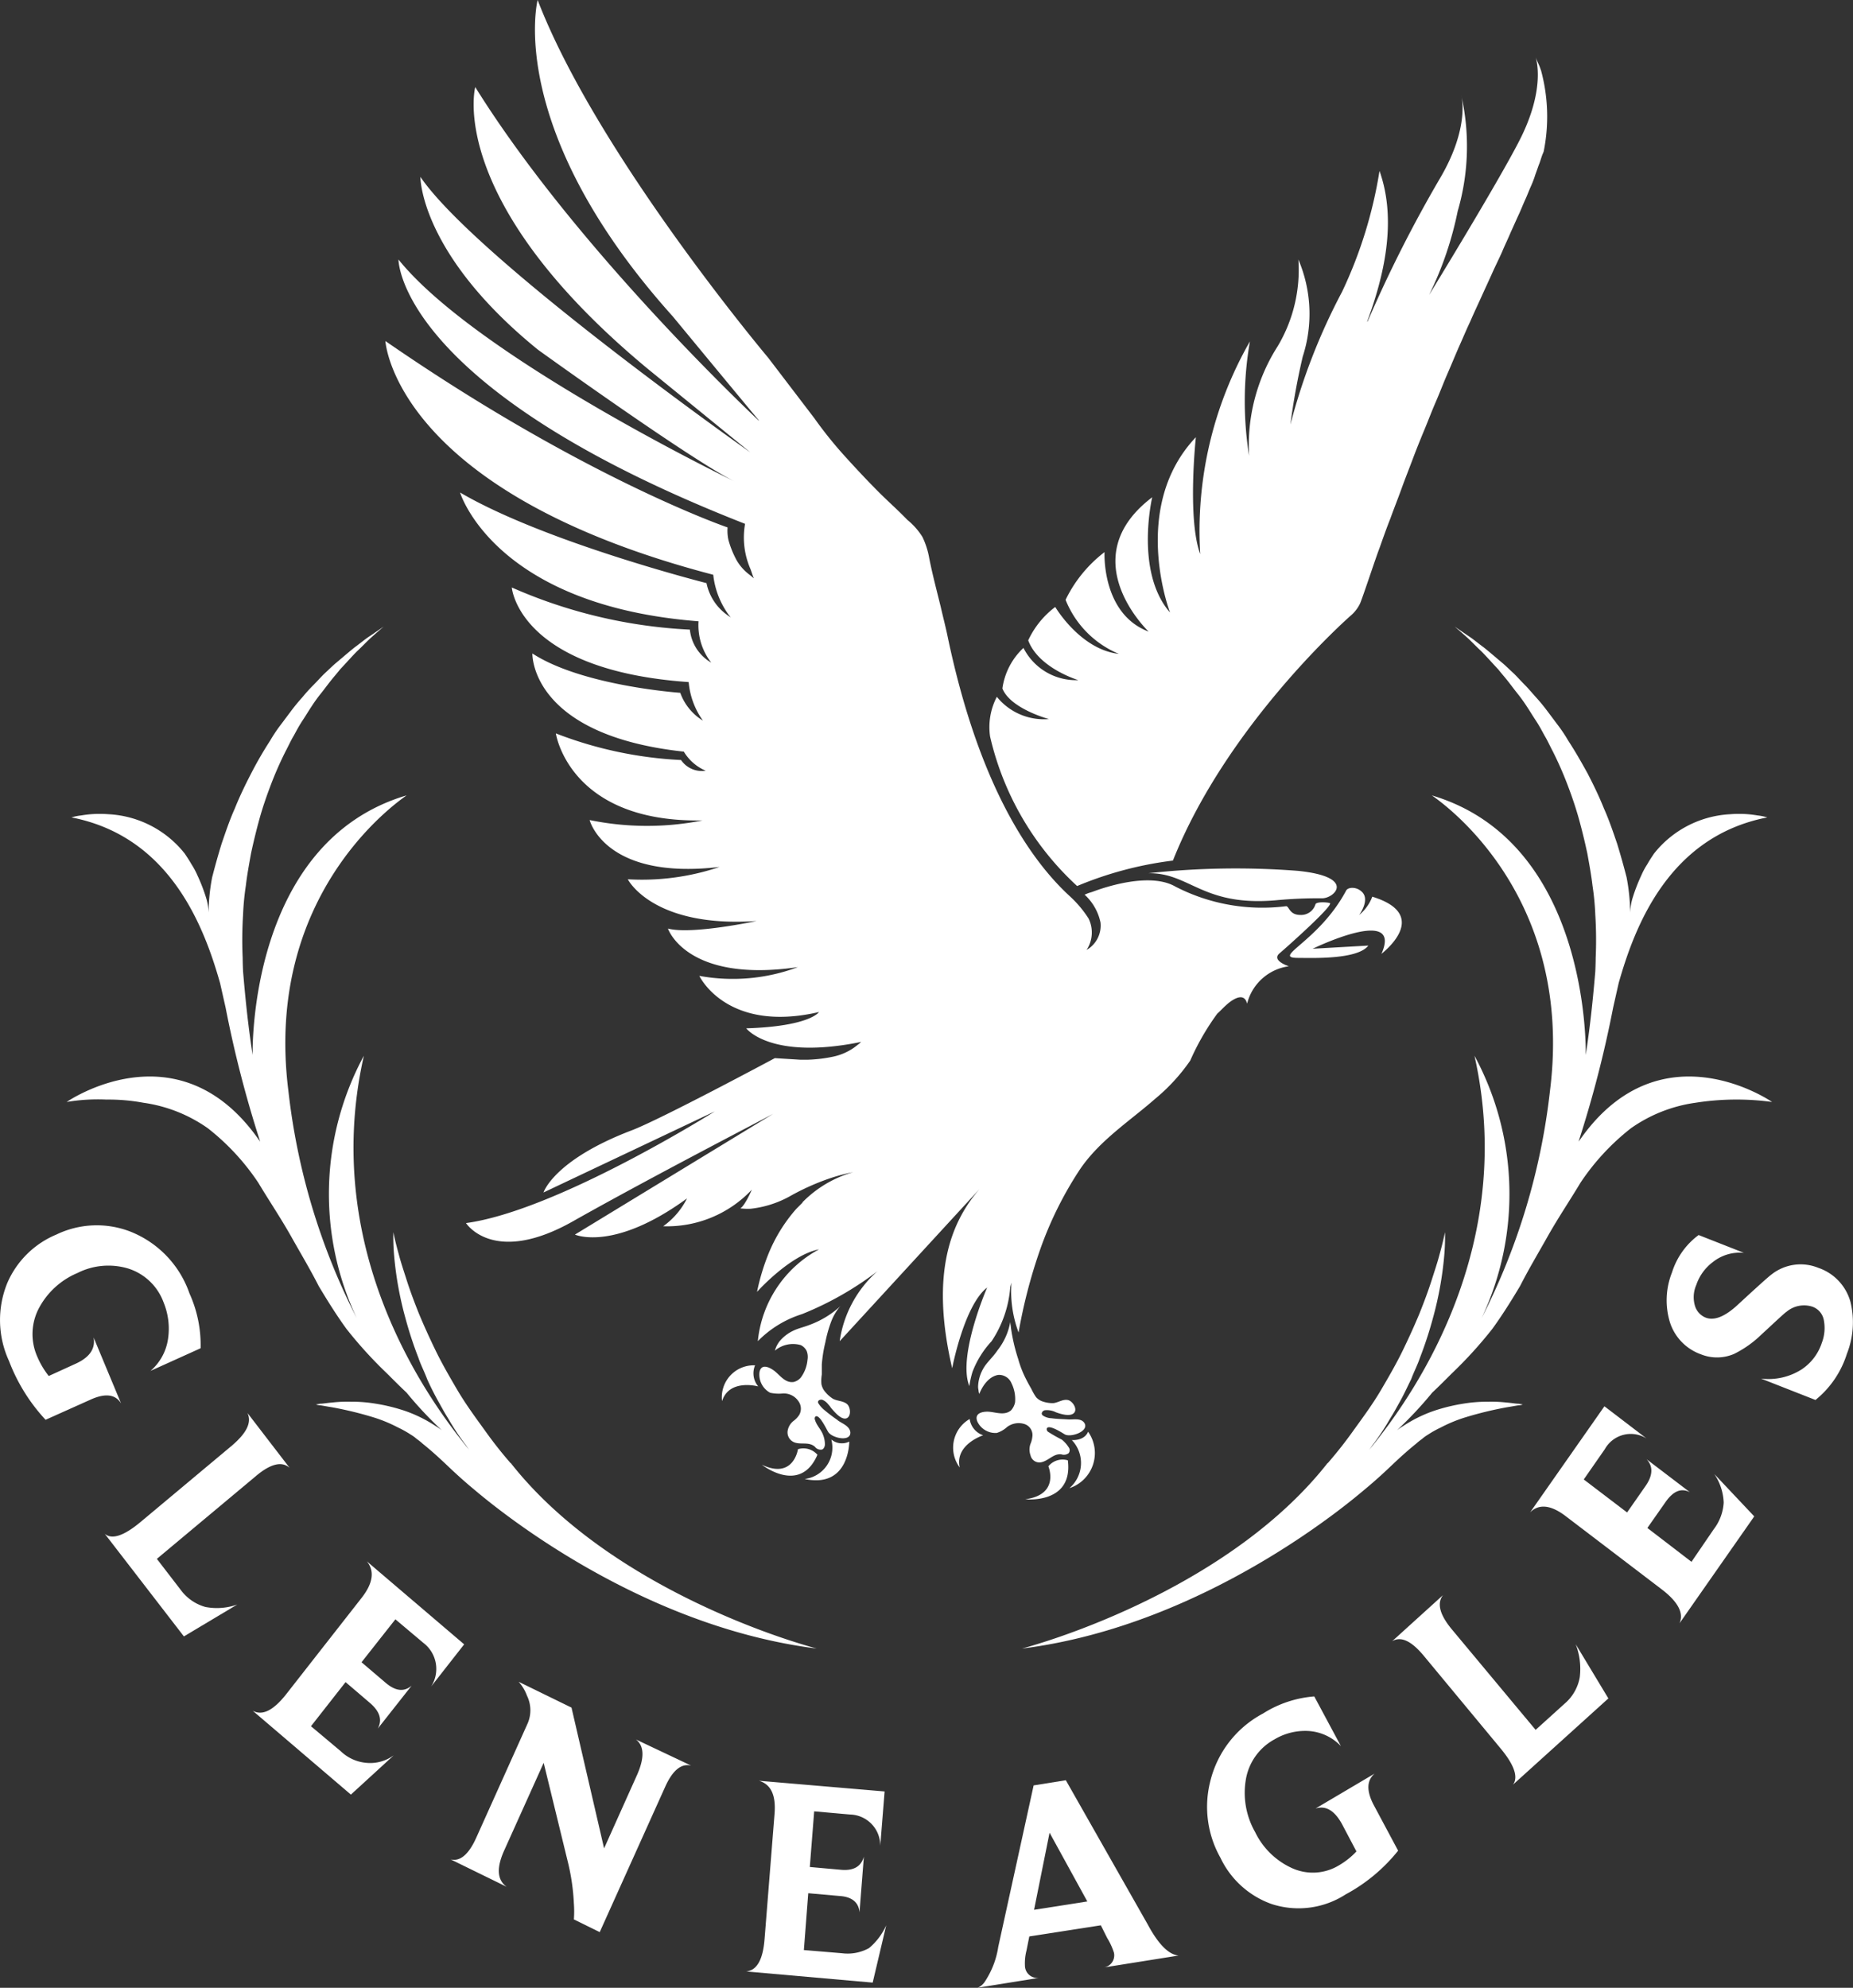 <svg xmlns="http://www.w3.org/2000/svg" width="104" height="111.559" viewBox="0 0 104 111.559">
  <rect x="0" y="0" width="104" height="111.559" fill="#333333" stroke="none"/>
  <g id="gleneagles" transform="translate(-0.033)">
    <path id="Path_123" data-name="Path 123" d="M329.211,223.871a2.46,2.46,0,0,1-.736,1.026s.647-.87.134-1.316c-.312-.29-.781-.245-.87-.045-1.539,2.878-4.238,3.77-2.677,3.77.691,0,3.324.112,3.926-.692l-3.123.178s5.086-2.476,3.859.29c-.022,0,2.9-2.164-.513-3.212" transform="translate(-252.158 -173.546)" fill="#fff"/>
    <path id="Path_124" data-name="Path 124" d="M279.9,15.114c-.067-.245-.2-.468-.29-.714,0,0,.625,1.718-.937,4.729-1.249,2.431-5.041,8.611-5.041,8.611a19.359,19.359,0,0,0,1.606-4.707,12.964,12.964,0,0,0,.2-6.491s.513,1.762-1.2,4.662a73.576,73.576,0,0,0-4.06,8.031h-.022c.915-2.476,1.7-5.621.692-8.454a24.9,24.9,0,0,1-2.1,6.781,34.281,34.281,0,0,0-2.9,7.451,37.583,37.583,0,0,1,.692-3.815,7.764,7.764,0,0,0-.245-5.443,8.383,8.383,0,0,1-1.16,4.863,10.315,10.315,0,0,0-1.606,6.157,19.6,19.6,0,0,1,.045-6.425,21.392,21.392,0,0,0-2.788,11.934c-.736-1.985-.245-6.558-.245-6.558-3.725,3.926-1.45,9.838-1.45,9.838-1.985-2.275-1-6.469-1-6.469-4.528,3.435-.2,7.54-.2,7.54-2.655-1-2.476-4.461-2.476-4.461a7.47,7.47,0,0,0-2.186,2.677,5.486,5.486,0,0,0,2.989,3.034c-2.164-.245-3.569-2.632-3.569-2.632a4.936,4.936,0,0,0-1.517,1.874c.58,1.562,2.811,2.231,2.811,2.231a3.3,3.3,0,0,1-3.078-1.807,3.831,3.831,0,0,0-1.182,2.275c.446,1.138,2.61,1.718,2.61,1.718a3.4,3.4,0,0,1-2.922-1.249,3.676,3.676,0,0,0-.379,2.231,16.391,16.391,0,0,0,4.885,8.388,20.345,20.345,0,0,1,5.376-1.428c3.012-7.584,9.793-13.585,9.971-13.741a2.06,2.06,0,0,0,.535-.692c.178-.424.848-2.476,1.071-3.056.2-.558.4-1.138.625-1.7.2-.558.424-1.115.625-1.673s.424-1.115.625-1.651.424-1.093.647-1.628.424-1.071.647-1.584.424-1.048.647-1.562.424-1,.647-1.517c.223-.491.424-.982.647-1.45.2-.468.424-.937.625-1.383s.4-.87.6-1.316c.178-.4.379-.8.558-1.2.156-.379.335-.736.491-1.115.156-.335.29-.647.446-.982.134-.29.245-.58.379-.87.112-.245.2-.491.312-.736a5.556,5.556,0,0,0,.245-.647c.067-.178.134-.379.2-.558.067-.156.112-.335.178-.513.022-.067.067-.156.089-.223a9.9,9.9,0,0,0-.156-4.573" transform="translate(-193.39 -11.188)" fill="#fff"/>
    <path id="Path_125" data-name="Path 125" d="M296.061,220.231a25.112,25.112,0,0,1,2.588-.112c.692.022,1.985-1.2-1.338-1.539a45.042,45.042,0,0,0-8.41.134c2.342-.045,3.034,1.874,7.161,1.517" transform="translate(-224.428 -169.705)" fill="#fff"/>
    <path id="Path_126" data-name="Path 126" d="M41.717,204.635a23.614,23.614,0,0,1-1.472-1.874c-.535-.736-1.071-1.472-1.517-2.231s-.87-1.495-1.227-2.231-.669-1.428-.937-2.075c-.268-.669-.491-1.272-.669-1.829s-.335-1.026-.446-1.45c-.223-.8-.312-1.272-.312-1.272a11.98,11.98,0,0,0,.045,1.338,19.478,19.478,0,0,0,.625,3.458,21.966,21.966,0,0,0,.736,2.253c.134.4.335.781.491,1.2q.268.6.6,1.2l.335.6c.112.2.245.4.357.6a14.13,14.13,0,0,0,.8,1.2c.112.134.2.29.312.424-1.517-1.874-8.588-10.551-5.956-22.173a16.317,16.317,0,0,0-.4,14.723h0a37.06,37.06,0,0,1-3.837-12.76c-1.45-11.533,6.8-16.641,6.625-16.574-8.834,2.632-8.633,14.254-8.633,14.567-.223-1.472-.379-2.833-.535-4.685,0,0-.022-.468-.022-.758a22.728,22.728,0,0,1,.022-2.431,14.806,14.806,0,0,1,.156-1.628c.067-.58.178-1.182.29-1.807.134-.625.29-1.272.468-1.918s.4-1.294.647-1.941a19.906,19.906,0,0,1,.825-1.874c.156-.29.29-.6.468-.892.156-.29.312-.58.491-.848s.335-.535.513-.8a8.868,8.868,0,0,1,.535-.736c.178-.223.357-.468.535-.692s.357-.424.513-.625c.357-.379.669-.736.959-1.026.312-.29.558-.558.781-.758.446-.4.714-.625.714-.625s-.29.2-.781.535c-.245.156-.535.4-.87.647-.335.268-.692.58-1.093.915-.2.178-.379.357-.6.558-.2.2-.4.424-.6.625a9.2,9.2,0,0,0-.625.692c-.223.245-.424.491-.625.758l-.6.8a8.415,8.415,0,0,0-.58.87,21.147,21.147,0,0,0-1.071,1.851c-.335.647-.647,1.294-.915,1.963-.29.647-.513,1.316-.736,1.963-.2.647-.379,1.294-.535,1.9a11.079,11.079,0,0,0-.2,1.985,3.2,3.2,0,0,0-.134-.825,9.928,9.928,0,0,0-.491-1.272,4.26,4.26,0,0,0-.335-.625c-.112-.2-.245-.4-.379-.6a5.834,5.834,0,0,0-4.283-2.208,6.089,6.089,0,0,0-1.517.067,3.194,3.194,0,0,0-.558.112c5.51,1.071,7.428,6.068,8.343,9.3l.312,1.383a64,64,0,0,0,1.941,7.518c-.022-.022-.022-.045-.045-.067l-.067-.089c-4.528-6.4-10.752-2.075-10.752-2.075a10.617,10.617,0,0,1,2.231-.134,10.711,10.711,0,0,1,2.075.178,8.271,8.271,0,0,1,3.614,1.428,13.092,13.092,0,0,1,2.833,3.056c.6,1,1.249,1.963,1.829,2.989.513.915,1.048,1.807,1.517,2.721a2.007,2.007,0,0,0,.112.2c.468.781.959,1.562,1.495,2.3a23.964,23.964,0,0,0,2.275,2.5c.424.424.8.8,1.093,1.071a21.766,21.766,0,0,0,1.985,2.119,3.4,3.4,0,0,0-.357-.245,7.682,7.682,0,0,0-1.718-.848,10.159,10.159,0,0,0-1.628-.4,8.006,8.006,0,0,0-1.383-.112,7.739,7.739,0,0,0-1.071.045c-.29.022-.513.067-.669.067-.156.022-.223.045-.245.045a.172.172,0,0,1,.067.022c.045,0,.112.022.178.022.156.022.379.067.669.112a20.579,20.579,0,0,1,2.3.558,8.155,8.155,0,0,1,1.405.58,5.757,5.757,0,0,1,.714.4,2.17,2.17,0,0,1,.335.245,3.515,3.515,0,0,1,.335.268c.446.357.915.781,1.383,1.227s.959.892,1.472,1.316,8.789,7.629,19.251,8.945c-3.279-.892-12.2-4.082-17.177-10.418" transform="translate(-13.027 -122.521)" fill="#fff"/>
    <path id="Path_127" data-name="Path 127" d="M274.354,204.635a23.622,23.622,0,0,0,1.472-1.874c.535-.736,1.071-1.472,1.517-2.231s.87-1.495,1.227-2.231.669-1.428.937-2.075c.268-.669.491-1.272.669-1.829s.335-1.026.446-1.45c.223-.8.312-1.272.312-1.272a11.979,11.979,0,0,1-.045,1.338,19.476,19.476,0,0,1-.625,3.458,21.951,21.951,0,0,1-.736,2.253c-.134.4-.335.781-.491,1.2-.2.4-.379.8-.6,1.2l-.335.6c-.112.2-.245.4-.357.6a14.129,14.129,0,0,1-.8,1.2c-.112.134-.2.29-.312.424,1.517-1.874,8.566-10.551,5.956-22.173a16.316,16.316,0,0,1,.4,14.723h0a37.059,37.059,0,0,0,3.837-12.76c1.45-11.533-6.781-16.641-6.625-16.574,8.834,2.632,8.633,14.254,8.633,14.567.223-1.472.379-2.833.535-4.685,0,0,.022-.468.022-.758a22.718,22.718,0,0,0-.022-2.431,14.805,14.805,0,0,0-.156-1.628c-.067-.58-.178-1.182-.29-1.807-.134-.625-.29-1.272-.468-1.918s-.4-1.294-.647-1.941a19.913,19.913,0,0,0-.825-1.874c-.156-.29-.29-.6-.468-.892-.156-.29-.312-.58-.491-.848s-.335-.535-.513-.8a8.882,8.882,0,0,0-.535-.736c-.178-.223-.357-.468-.535-.692s-.357-.424-.513-.625c-.357-.379-.669-.736-.959-1.026-.312-.29-.558-.558-.781-.758-.446-.4-.714-.625-.714-.625s.29.2.781.535c.245.156.535.4.87.647.335.268.691.58,1.093.915.2.178.379.357.6.558.2.2.4.424.6.625.223.223.4.446.625.692s.424.491.625.758l.6.8a8.415,8.415,0,0,1,.58.87c.379.58.736,1.2,1.093,1.851.335.647.647,1.294.915,1.963.29.647.513,1.316.736,1.963.2.647.379,1.294.535,1.9a11.076,11.076,0,0,1,.2,1.985,3.2,3.2,0,0,1,.134-.825,9.937,9.937,0,0,1,.491-1.272,4.263,4.263,0,0,1,.335-.625c.112-.2.245-.4.379-.6a5.834,5.834,0,0,1,4.283-2.208,6.088,6.088,0,0,1,1.517.067,3.194,3.194,0,0,1,.558.112c-5.51,1.071-7.428,6.068-8.343,9.3l-.312,1.383a64,64,0,0,1-1.941,7.518c.022-.022.022-.045.045-.067l.067-.089c4.528-6.4,10.752-2.075,10.752-2.075a14.825,14.825,0,0,0-4.305.045,8.271,8.271,0,0,0-3.614,1.428,13.093,13.093,0,0,0-2.833,3.056c-.6,1-1.249,1.963-1.829,2.989-.513.915-1.048,1.807-1.517,2.721a2,2,0,0,1-.112.2c-.468.781-.959,1.562-1.495,2.3a23.962,23.962,0,0,1-2.275,2.5c-.424.424-.8.8-1.093,1.071a21.772,21.772,0,0,1-1.985,2.119,3.4,3.4,0,0,1,.357-.245,7.682,7.682,0,0,1,1.718-.848,10.158,10.158,0,0,1,1.628-.4,8.006,8.006,0,0,1,1.383-.112,7.739,7.739,0,0,1,1.071.045c.29.022.513.067.669.067.156.022.223.045.245.045a.172.172,0,0,0-.067.022c-.045,0-.089.022-.178.022-.156.022-.379.067-.669.112a20.579,20.579,0,0,0-2.3.558,8.155,8.155,0,0,0-1.405.58,5.756,5.756,0,0,0-.714.4,2.167,2.167,0,0,0-.335.245,3.511,3.511,0,0,0-.335.268c-.446.357-.915.781-1.383,1.227s-.959.892-1.472,1.316-8.789,7.629-19.251,8.945c3.257-.892,12.18-4.082,17.154-10.418" transform="translate(-199.8 -122.521)" fill="#fff"/>
    <path id="Path_128" data-name="Path 128" d="M6.83,318.267c-.312-.513-.87-.58-1.651-.245l-2.588,1.16a10.12,10.12,0,0,1-2.052-3.3,5.49,5.49,0,0,1-.089-4.395,5.158,5.158,0,0,1,2.744-2.7,5.217,5.217,0,0,1,4.127-.178,5.748,5.748,0,0,1,3.346,3.48,7.012,7.012,0,0,1,.625,3.078L8.48,316.438a2.916,2.916,0,0,0,.982-1.785,3.876,3.876,0,0,0-.245-2.052,3.116,3.116,0,0,0-1.963-1.9,3.851,3.851,0,0,0-2.878.245,4.356,4.356,0,0,0-2.142,1.941,3.121,3.121,0,0,0-.112,2.744,4.715,4.715,0,0,0,.647,1.093l1.517-.692q1.171-.535,1-1.472" transform="translate(0 -239.5)" fill="#fff"/>
    <path id="Path_129" data-name="Path 129" d="M33.828,366.252l-2.989,1.785L26.4,362.281c.4.335,1.071.112,1.985-.647l5.175-4.328c.8-.691,1.093-1.272.848-1.807l2.365,3.078c-.424-.379-1.048-.245-1.874.446l-5.577,4.662,1.338,1.74a2.58,2.58,0,0,0,1.383.959,3.393,3.393,0,0,0,1.785-.134" transform="translate(-20.485 -276.198)" fill="#fff"/>
    <path id="Path_130" data-name="Path 130" d="M71.5,403.708l-2.387,2.186-5.51-4.707c.535.29,1.138,0,1.852-.892l4.261-5.443c.647-.825.736-1.517.29-2.052l5.465,4.662-1.852,2.365a1.835,1.835,0,0,0-.446-2.454l-1.562-1.316-1.9,2.409,1.361,1.16c.558.468,1.026.513,1.45.156l-1.9,2.409c.268-.491.112-.959-.424-1.428l-1.383-1.182-1.941,2.476,1.673,1.405a2.368,2.368,0,0,0,1.405.647,2.232,2.232,0,0,0,1.539-.4" transform="translate(-49.387 -305.177)" fill="#fff"/>
    <path id="Path_131" data-name="Path 131" d="M126.9,427.807c-.558-.134-1.048.268-1.472,1.227l-3.658,8.12-1.45-.714a5.953,5.953,0,0,0,0-.892,12.111,12.111,0,0,0-.357-2.409l-1.338-5.488-2.231,4.952c-.424.959-.379,1.628.156,2.008l-3.145-1.539c.535.134,1.026-.29,1.45-1.249l2.878-6.4a1.862,1.862,0,0,0-.045-1.539,2.424,2.424,0,0,0-.468-.781l2.967,1.45,1.829,7.9,1.852-4.127c.424-.959.4-1.628-.067-1.985" transform="translate(-88.078 -328.718)" fill="#fff"/>
    <path id="Path_132" data-name="Path 132" d="M195.652,456.12l-.758,3.212-7.094-.625c.6-.067.937-.669,1.026-1.829l.558-7c.089-1.071-.2-1.673-.87-1.874l7.049.6-.245,3.056a1.739,1.739,0,0,0-1.7-1.762l-2.008-.178-.245,3.123,1.74.156c.714.067,1.138-.178,1.294-.736l-.245,3.123c-.045-.558-.424-.87-1.115-.915l-1.762-.156-.245,3.19,2.142.178a2.48,2.48,0,0,0,1.517-.29,3.566,3.566,0,0,0,.959-1.271" transform="translate(-145.881 -348.063)" fill="#fff"/>
    <path id="Path_133" data-name="Path 133" d="M252.157,454.7l-2.119-3.859-.87,4.328m8.12,2.565-4.194.669a.688.688,0,0,0,.558-.825,3.691,3.691,0,0,0-.379-.825l-.357-.714-4.015.625-.156.781a2.893,2.893,0,0,0-.089.87.7.7,0,0,0,.825.669l-3.48.558a.892.892,0,0,0,.4-.335,4.847,4.847,0,0,0,.758-1.963l1.985-9.057,1.807-.29,4.6,8.1q.9,1.673,1.74,1.74" transform="translate(-191.098 -347.986)" fill="#fff"/>
    <path id="Path_134" data-name="Path 134" d="M360.606,404.066l1.829,3.034-5.354,4.841c.312-.424.067-1.115-.692-2.03l-4.328-5.22c-.691-.825-1.271-1.093-1.762-.8l2.855-2.588c-.357.468-.178,1.115.513,1.941l4.685,5.621,1.628-1.472a2.518,2.518,0,0,0,.848-1.472,3.836,3.836,0,0,0-.223-1.852" transform="translate(-272.132 -311.781)" fill="#fff"/>
    <path id="Path_135" data-name="Path 135" d="M313.136,431.128q-.669.569-.067,1.74l1.383,2.588a9.552,9.552,0,0,1-2.945,2.454,4.865,4.865,0,0,1-4.171.535,5.043,5.043,0,0,1-2.855-2.588,5.818,5.818,0,0,1-.58-4.261,5.883,5.883,0,0,1,2.967-3.837,6.258,6.258,0,0,1,2.878-.959l1.495,2.788a2.749,2.749,0,0,0-1.807-.848,3.359,3.359,0,0,0-1.918.468,3.155,3.155,0,0,0-1.606,2.231,4.445,4.445,0,0,0,.513,2.967,4.249,4.249,0,0,0,2.075,2.03,2.824,2.824,0,0,0,2.632-.156,4.326,4.326,0,0,0,.982-.781l-.8-1.517c-.424-.781-.915-1.071-1.495-.892" transform="translate(-235.949 -331.592)" fill="#fff"/>
    <path id="Path_136" data-name="Path 136" d="M395.351,357.615l2.231,2.365-4.194,6c.245-.558-.067-1.182-.959-1.874l-5.443-4.149c-.825-.625-1.495-.692-1.985-.2l4.171-5.956,2.365,1.807a1.667,1.667,0,0,0-2.342.6l-1.182,1.7,2.432,1.852,1.026-1.472c.424-.6.446-1.115.067-1.517l2.431,1.851c-.491-.245-.915-.067-1.338.513l-1.048,1.495,2.476,1.9,1.249-1.829a2.705,2.705,0,0,0,.558-1.495,3.057,3.057,0,0,0-.513-1.584" transform="translate(-299.091 -274.877)" fill="#fff"/>
    <path id="Path_137" data-name="Path 137" d="M427.88,312.551a2.808,2.808,0,0,1,1.785,1.9,4.807,4.807,0,0,1-.2,2.922,5.415,5.415,0,0,1-1.762,2.588l-3.056-1.2a3.466,3.466,0,0,0,2.275-.513,2.851,2.851,0,0,0,1.138-1.495,2.329,2.329,0,0,0,.112-1.271.986.986,0,0,0-.647-.758,1.528,1.528,0,0,0-1.45.29c-.112.067-.58.513-1.45,1.316a5.963,5.963,0,0,1-1.495,1.048,2.42,2.42,0,0,1-1.852.022,2.822,2.822,0,0,1-1.74-1.785,4.234,4.234,0,0,1,.112-2.811,4.15,4.15,0,0,1,1.495-2.1l2.543,1a2.42,2.42,0,0,0-1.74.513,2.679,2.679,0,0,0-.937,1.294,1.7,1.7,0,0,0-.067,1.182,1.024,1.024,0,0,0,.6.647q.7.268,1.74-.669c1.16-1.071,1.829-1.673,1.963-1.762a2.631,2.631,0,0,1,2.632-.357" transform="translate(-325.776 -241.391)" fill="#fff"/>
    <path id="Path_138" data-name="Path 138" d="M249.33,340.475c.424-.067.714-.513,1.16-.446a.432.432,0,0,0,.4-.067.268.268,0,0,0,0-.335,1.723,1.723,0,0,0-.379-.424,8.854,8.854,0,0,1-.781-.446.185.185,0,0,1-.067-.178c.112-.268.937.29,1.026.335.357.178,1.405-.2,1.071-.669-.2-.268-.625-.156-.915-.178-.312-.022-.6-.022-.915-.067a.915.915,0,0,1-.491-.156c-.134-.112,0-.268.112-.29a1.109,1.109,0,0,1,.625.112c.245.089.848.29,1.048,0,.156-.245-.156-.669-.4-.691-.268-.045-.535.156-.8.178a1.748,1.748,0,0,1-.58-.089.861.861,0,0,1-.379-.245,3.191,3.191,0,0,1-.268-.468c-.089-.156-.178-.312-.268-.491a5.929,5.929,0,0,1-.468-1.182,9.978,9.978,0,0,1-.446-2.075,3.594,3.594,0,0,1-.714,1.584c-.178.268-.4.491-.6.736a2.19,2.19,0,0,0-.491,1.271.835.835,0,0,0,.022.223.793.793,0,0,0,.045.223s.335-.959,1.071-1.071a.753.753,0,0,1,.736.469,2,2,0,0,1,.2,1.071.94.94,0,0,1-.223.446c-.335.29-.781.134-1.16.089-.335-.045-.937.022-.736.535a1.117,1.117,0,0,0,1.093.647,1.52,1.52,0,0,0,.58-.335,1.083,1.083,0,0,1,1-.156.651.651,0,0,1,.424.625,1.44,1.44,0,0,1-.089.424.931.931,0,0,0-.022.692.51.51,0,0,0,.58.4" transform="translate(-190.881 -258.406)" fill="#fff"/>
    <path id="Path_139" data-name="Path 139" d="M240.757,357a1.858,1.858,0,0,0-.558,2.722c-.29-1.294,1.316-1.807,1.316-1.807a1.124,1.124,0,0,1-.758-.915" transform="translate(-186.301 -277.363)" fill="#fff"/>
    <path id="Path_140" data-name="Path 140" d="M259.294,367.581s.669,1.584-1.294,1.852c0,0,2.7.29,2.387-2.186a1.026,1.026,0,0,0-1.093.335" transform="translate(-200.421 -285.289)" fill="#fff"/>
    <path id="Path_141" data-name="Path 141" d="M269.234,360.668a1.863,1.863,0,0,1-.134,2.7,2.075,2.075,0,0,0,1.048-3.168c-.223.535-.915.468-.915.468" transform="translate(-209.045 -279.849)" fill="#fff"/>
    <path id="Path_142" data-name="Path 142" d="M195.461,334.924a9.088,9.088,0,0,1-.736-.558,1.54,1.54,0,0,1-.357-.4c-.067-.156.134-.223.245-.179a.8.8,0,0,1,.312.245,1.226,1.226,0,0,1,.156.2c.178.2.58.714.892.58.268-.134.2-.647,0-.8-.223-.178-.535-.156-.781-.29a1.866,1.866,0,0,1-.446-.4.936.936,0,0,1-.2-.424,2.156,2.156,0,0,1,.022-.535V331.8a7.68,7.68,0,0,1,.2-1.249,7.155,7.155,0,0,1,.335-1.182,2.912,2.912,0,0,1,.468-.8l.067-.067a5.264,5.264,0,0,1-1.807,1.093c-.29.112-.6.178-.87.312a2.222,2.222,0,0,0-.736.558,1.488,1.488,0,0,0-.29.558,1.573,1.573,0,0,1,1.45-.312.7.7,0,0,1,.335.335.928.928,0,0,1,.045.491,1.971,1.971,0,0,1-.379,1,.761.761,0,0,1-.4.245c-.446.067-.736-.335-1.026-.58-.268-.223-.8-.513-.892.045a1.16,1.16,0,0,0,.6,1.138,2.258,2.258,0,0,0,.669.045.986.986,0,0,1,.915.424.71.71,0,0,1,.045.781,1.272,1.272,0,0,1-.29.312.893.893,0,0,0-.357.58.6.6,0,0,0,.335.625c.379.178.848-.045,1.2.268a.4.4,0,0,0,.379.156c.112-.022.178-.178.178-.29a1.461,1.461,0,0,0-.112-.558c-.112-.29-.357-.513-.446-.825a.175.175,0,0,1,.022-.178c.223-.178.647.758.714.848.2.357,1.294.6,1.249.022-.045-.357-.491-.491-.714-.669" transform="translate(-148.411 -255.221)" fill="#fff"/>
    <path id="Path_143" data-name="Path 143" d="M183.527,343.5a1.79,1.79,0,0,0-1.851,2.008c.4-1.272,2.03-.825,2.03-.825a1.142,1.142,0,0,1-.178-1.182" transform="translate(-141.117 -266.874)" fill="#fff"/>
    <path id="Path_144" data-name="Path 144" d="M194.822,364.75a1.04,1.04,0,0,0-1.093-.312s-.245,1.718-2.03.87c-.022-.022,2.141,1.718,3.123-.558" transform="translate(-148.91 -283.105)" fill="#fff"/>
    <path id="Path_145" data-name="Path 145" d="M203.995,362.2a1.774,1.774,0,0,1-1.495,2.208c2.521.535,2.5-2.1,2.5-2.1a.925.925,0,0,1-1-.112" transform="translate(-157.302 -281.403)" fill="#fff"/>
    <path id="Path_146" data-name="Path 146" d="M150,50.682c-.134-.045-.736-.089-.8.067a.841.841,0,0,1-.848.6c-.625,0-.625-.491-.8-.491a10.627,10.627,0,0,1-6.2-1.093c-1.338-.781-3.658-.089-4.618.268-.112.045-.223.067-.335.112-.045.022-.112.045-.156.067a2.915,2.915,0,0,1,.892,1.562,1.577,1.577,0,0,1-.781,1.539,1.784,1.784,0,0,0,.112-1.762,6.257,6.257,0,0,0-1.026-1.227c-2.275-2.075-5.175-6.313-6.915-14.745-.112-.513-.245-1.026-.357-1.517-.223-.915-.468-1.829-.647-2.744a4.567,4.567,0,0,0-.379-1.182,3.855,3.855,0,0,0-.848-.959c-.513-.535-1.071-1.026-1.584-1.539-.647-.647-1.272-1.316-1.9-2.008a23.077,23.077,0,0,1-1.74-2.164l-2.588-3.391S108.867,8.655,105.544,0c0,0-1.874,7.228,7.584,17.757,0,0,4.015,4.863,4.841,5.845h-.022c-.915-.87-10.418-9.9-15.905-18.716,0,0-1.7,6.358,9.659,15.794l5.778,4.707s-15.325-10.8-18.515-15.459c0,0-.045,4.305,6.6,9.7,0,0,8.544,6.157,11.02,7.384,0,0-14.433-6.96-18.85-12.447,0,0-.067,7.183,19.452,14.834a4.416,4.416,0,0,0,.268,2.454c.089.2.134.4.223.6-.089-.067-.156-.134-.245-.2a2.725,2.725,0,0,1-.714-.8,5.265,5.265,0,0,1-.468-1.16,2.409,2.409,0,0,1-.045-.692S108.176,26.858,97,19.14c0,0,.468,8.432,18.4,13.117a4.676,4.676,0,0,0,.87,2.253l.112.134a2.918,2.918,0,0,1-1.361-1.918s-9.079-2.3-13.831-5.086c0,0,1.9,6.335,13.384,7.228a3.408,3.408,0,0,0,.714,2.32,2.42,2.42,0,0,1-1.2-1.852,28.1,28.1,0,0,1-9.994-2.365s.357,4.64,9.927,5.309a4.368,4.368,0,0,0,.8,2.164,3.026,3.026,0,0,1-1.272-1.562s-5.488-.379-8.3-2.208c0,0-.156,4.573,8.5,5.51a2.643,2.643,0,0,0,1.227,1.071,1.417,1.417,0,0,1-1.383-.6,22.4,22.4,0,0,1-7.027-1.495s.736,5.019,8.231,4.885a16,16,0,0,1-6.335-.022s.848,3.391,7.295,2.632a13.626,13.626,0,0,1-5.153.692s1.383,2.744,7.228,2.342c0,0-3.636.781-4.975.424,0,0,1.026,3.078,7.294,2.164a10.414,10.414,0,0,1-5.532.491s1.517,3.235,6.715,2.03c0,0-.491.8-4.082.915,0,0,1.361,1.807,6.469.758-.022,0-.089.067-.112.089-.089.067-.2.156-.29.223a3.189,3.189,0,0,1-1.16.513,8.05,8.05,0,0,1-1.45.178h-.424l-1.428-.089s-6.447,3.458-8.053,4.06c-4.372,1.673-4.93,3.48-4.93,3.48l9.614-4.551s-8.856,5.577-13.964,6.268c0,0,1.539,2.431,6.023-.112,4.305-2.431,10.574-5.666,11.221-6.023l-11.131,6.781s2.164.982,6.291-2.03a4.27,4.27,0,0,1-1.338,1.562,6.535,6.535,0,0,0,4.975-2.052s-.379.892-.647,1.048a3.345,3.345,0,0,0,.58.022,5.833,5.833,0,0,0,2.186-.692,13.437,13.437,0,0,1,2.164-.982,10.044,10.044,0,0,1,1.405-.379h0a6.48,6.48,0,0,0-2.855,1.7h.022l-.357.357a8.858,8.858,0,0,0-1.606,2.632,12.3,12.3,0,0,0-.6,2.03s1.852-2.075,3.48-2.387a6.576,6.576,0,0,0-3.435,5.153,5.974,5.974,0,0,1,2.476-1.517,17.962,17.962,0,0,0,4.238-2.409,6.464,6.464,0,0,0-2.119,3.926l7.852-8.544c-1.539,1.785-2.811,4.618-1.539,10.061,0,0,.669-3.525,1.963-4.528,0,0-1.673,3.837-1,5.532a5.474,5.474,0,0,1,.178-.8,5.3,5.3,0,0,1,1.071-1.718,6.341,6.341,0,0,0,1.048-3.034c.022-.089.045-.178.067-.245a6.587,6.587,0,0,0,.4,2.788,29.29,29.29,0,0,1,1.182-4.573,20.515,20.515,0,0,1,2.275-4.6c1.115-1.628,2.766-2.677,4.216-3.948a10.525,10.525,0,0,0,1.963-2.142,13.934,13.934,0,0,1,1.517-2.632c.178-.156.335-.335.513-.491.245-.223.982-.8,1.16-.067a2.806,2.806,0,0,1,2.342-2.1s-.982-.312-.535-.714c.446-.379,3.1-2.744,2.833-2.833" transform="translate(-75.336)" fill="#fff"/>
  </g>
</svg>
